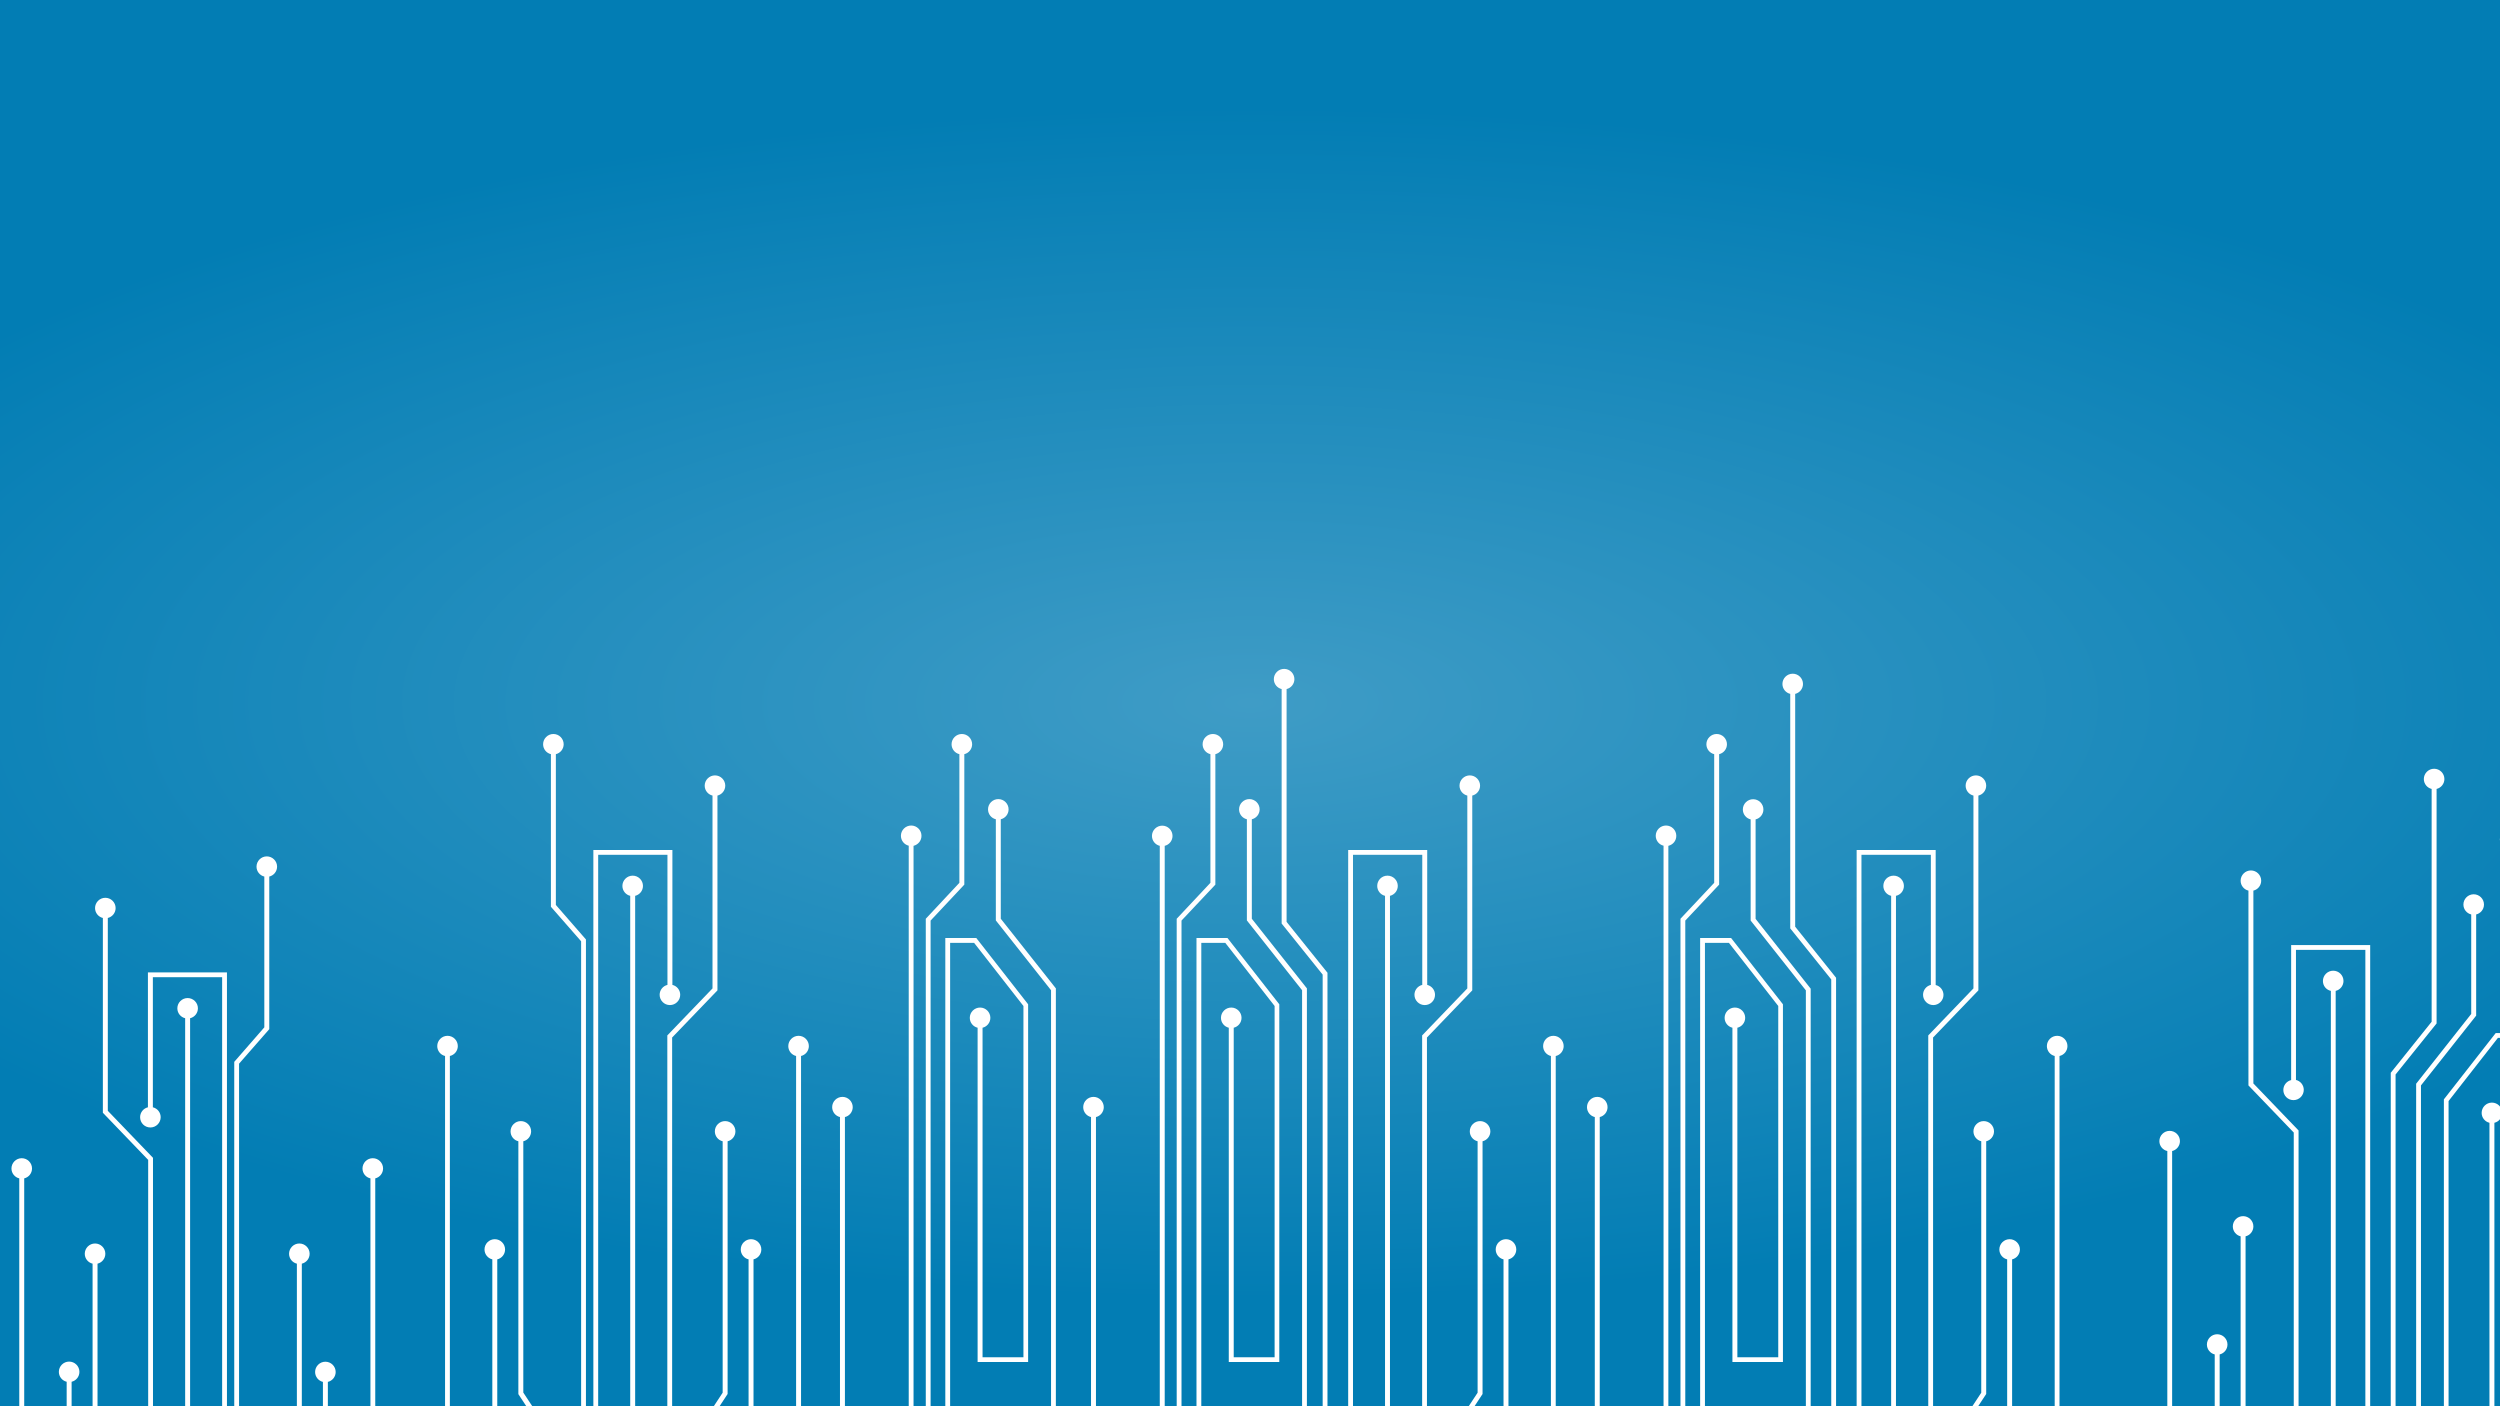 <?xml version="1.0" encoding="utf-8"?>
<!-- Generator: Adobe Illustrator 19.2.1, SVG Export Plug-In . SVG Version: 6.00 Build 0)  -->
<svg version="1.1" id="Layer_1" xmlns="http://www.w3.org/2000/svg" xmlns:xlink="http://www.w3.org/1999/xlink" x="0px" y="0px"
	 viewBox="0 0 1920 1080" style="enable-background:new 0 0 1920 1080;" xml:space="preserve">
<rect x="0" y="0" width="1920" height="1080" fill="#333333" stroke="none"/>
<style type="text/css">
	.st0{fill:url(#SVGID_1_);}
	.st1{clip-path:url(#SVGID_3_);}
	.st2{fill:#FFFFFF;}
</style>
<radialGradient id="SVGID_1_" cx="454.058" cy="185" r="1317.978" gradientTransform="matrix(4.168723e-011 0.348 -0.928 1.563271e-011 1131.776 381.9)" gradientUnits="userSpaceOnUse">
	<stop  offset="0" style="stop-color:#3F9CC6"/>
	<stop  offset="1" style="stop-color:#027DB4"/>
</radialGradient>
<rect x="0" y="0" class="st0" width="1920" height="1080"/>
<g>
	<defs>
		<rect id="SVGID_2_" x="-15" y="-1101.5" width="1950" height="2925"/>
	</defs>
	<clipPath id="SVGID_3_">
		<use xlink:href="#SVGID_2_"  style="overflow:visible;"/>
	</clipPath>
	<g class="st1">
		<g>
			<path class="st2" d="M1492.6,764.1c0-3.7-2.6-6.8-6-7.6V652.8h-60.7v799.5h3.7V656.5h53.3v99.9c-3.4,0.8-6,3.9-6,7.6
				c0,4.3,3.5,7.9,7.9,7.9C1489,771.9,1492.6,768.4,1492.6,764.1z"/>
			<path class="st2" d="M1462.2,680.4c0-4.3-3.5-7.9-7.9-7.9s-7.9,3.5-7.9,7.9c0,3.7,2.6,6.8,6,7.6v764.2h3.7V688
				C1459.7,687.2,1462.2,684.1,1462.2,680.4z"/>
			<path class="st2" d="M1484.7,796.7l34.7-36.1V611c3.4-0.8,6-3.9,6-7.6c0-4.3-3.5-7.9-7.9-7.9c-4.3,0-7.9,3.5-7.9,7.9
				c0,3.7,2.6,6.8,6,7.6v148.1l-34.7,36.1v662.6h3.7V796.7z"/>
			<path class="st2" d="M1378.7,711.7V532.9c3.4-0.8,6-3.9,6-7.6c0-4.3-3.5-7.9-7.9-7.9c-4.3,0-7.9,3.5-7.9,7.9c0,3.7,2.6,6.8,6,7.6
				V713l31.5,39.2V1456h3.7V750.9L1378.7,711.7z"/>
			<path class="st2" d="M1348.3,705.7v-76.4c3.4-0.8,6-3.9,6-7.6c0-4.3-3.5-7.9-7.9-7.9c-4.3,0-7.9,3.5-7.9,7.9c0,3.7,2.6,6.8,6,7.6
				v77.7l42.4,53.6v691.7h3.7v-693L1348.3,705.7z"/>
		</g>
		<g>
			<path class="st2" d="M1525.4,1070.6V876.5c3.4-0.8,6-3.9,6-7.6c0-4.3-3.5-7.9-7.9-7.9c-4.3,0-7.9,3.5-7.9,7.9
				c0,3.7,2.6,6.8,6,7.6v193.1l-25.2,38.3v344.4h3.7v-343.3L1525.4,1070.6z"/>
			<path class="st2" d="M1523.6,1229.1c0-4.3-3.5-7.9-7.9-7.9c-4.3,0-7.9,3.5-7.9,7.9c0,3.7,2.6,6.8,6,7.6v215.6h3.7v-215.6
				C1521,1235.9,1523.6,1232.8,1523.6,1229.1z"/>
			<path class="st2" d="M1523.8,1158.9c2.1-1.4,3.4-3.8,3.4-6.5c0-4.3-3.5-7.9-7.9-7.9c-4.3,0-7.9,3.5-7.9,7.9
				c0,4.3,3.5,7.9,7.9,7.9c0.3,0,0.6-0.1,1-0.1l21.3,56.3v235.8h3.7v-236.5L1523.8,1158.9z"/>
			<path class="st2" d="M1545.3,1141.7V967.2c3.4-0.8,6-3.9,6-7.6c0-4.3-3.5-7.9-7.9-7.9c-4.3,0-7.9,3.5-7.9,7.9
				c0,3.7,2.6,6.8,6,7.6v175.1l23.2,62v247.9h3.7v-248.5L1545.3,1141.7z"/>
			<path class="st2" d="M1628.7,1143.9v162.8c-3.4,0.8-6,3.9-6,7.6c0,4.3,3.5,7.9,7.9,7.9c4.3,0,7.9-3.5,7.9-7.9
				c0-3.7-2.6-6.8-6-7.6v-166.5h-39.8v312.1h3.7v-308.4H1628.7z"/>
			<path class="st2" d="M1614.3,1204.3c3.4-0.8,6-3.9,6-7.6c0-4.3-3.5-7.9-7.9-7.9c-4.3,0-7.9,3.5-7.9,7.9c0,3.7,2.6,6.8,6,7.6v248
				h3.7V1204.3z"/>
			<path class="st2" d="M1587.8,803.4c0-4.3-3.5-7.9-7.9-7.9c-4.3,0-7.9,3.5-7.9,7.9c0,3.7,2.6,6.8,6,7.6v641.2h3.7V811
				C1585.2,810.2,1587.8,807.1,1587.8,803.4z"/>
		</g>
		<g>
			<path class="st2" d="M1327.8,724.1l37.9,48.5v269.8h-31.4V789.3c3.4-0.8,6-3.9,6-7.6c0-4.3-3.5-7.9-7.9-7.9
				c-4.3,0-7.9,3.5-7.9,7.9c0,3.7,2.6,6.8,6,7.6V1046h38.8V771.3l-39.8-50.9h-23.8v731.9h3.7V724.1H1327.8z"/>
			<path class="st2" d="M1320.3,679.4V579.2c3.4-0.8,6-3.9,6-7.6c0-4.3-3.5-7.9-7.9-7.9c-4.3,0-7.9,3.5-7.9,7.9c0,3.7,2.6,6.8,6,7.6
				v98.8l-25.9,27.6v746.7h3.7V707L1320.3,679.4z"/>
			<path class="st2" d="M1287.4,641.9c0-4.3-3.5-7.9-7.9-7.9c-4.3,0-7.9,3.5-7.9,7.9c0,3.7,2.6,6.8,6,7.6v802.7h3.7V649.6
				C1284.9,648.7,1287.4,645.7,1287.4,641.9z"/>
			<path class="st2" d="M1367.1,1116c3.4-0.8,6-3.9,6-7.6c0-4.3-3.5-7.9-7.9-7.9c-4.3,0-7.9,3.5-7.9,7.9c0,3.7,2.6,6.8,6,7.6v336.3
				h3.7V1116z"/>
			<path class="st2" d="M1328.2,1270.7v-102.8c3.4-0.8,6-3.9,6-7.6c0-4.3-3.5-7.9-7.9-7.9c-4.3,0-7.9,3.5-7.9,7.9
				c0,3.7,2.6,6.8,6,7.6v103.6l20.1,47.2v133.6h3.7v-134.4L1328.2,1270.7z"/>
			<path class="st2" d="M1228.6,1122.5V857.9c3.4-0.8,6-3.9,6-7.6c0-4.3-3.5-7.9-7.9-7.9c-4.3,0-7.9,3.5-7.9,7.9
				c0,3.7,2.6,6.8,6,7.6v265.9l38.3,44.9v283.5h3.7v-284.8L1228.6,1122.5z"/>
			<path class="st2" d="M1217,1180.6v143.2c-3.4,0.8-6,3.9-6,7.6c0,4.3,3.5,7.9,7.9,7.9c4.3,0,7.9-3.5,7.9-7.9c0-3.7-2.6-6.8-6-7.6
				v-139.5h31.3v267.9h3.7v-271.6H1217z"/>
		</g>
		<path class="st2" d="M1067.5,1452.3V688c3.4-0.8,6-3.9,6-7.6c0-4.3-3.5-7.9-7.9-7.9s-7.9,3.5-7.9,7.9c0,3.7,2.6,6.8,6,7.6v764.2
			H1067.5z"/>
		<g>
			<path class="st2" d="M1092.3,656.5v99.9c-3.4,0.8-6,3.9-6,7.6c0,4.3,3.5,7.9,7.9,7.9s7.9-3.5,7.9-7.9c0-3.7-2.6-6.8-6-7.6V652.8
				h-60.7v799.5h3.7V656.5H1092.3z"/>
			<path class="st2" d="M1096,796.7l34.7-36.1V611c3.4-0.8,6-3.9,6-7.6c0-4.3-3.5-7.9-7.9-7.9c-4.3,0-7.9,3.5-7.9,7.9
				c0,3.7,2.6,6.8,6,7.6v148.1l-34.7,36.1v662.6h3.7V796.7z"/>
		</g>
		<path class="st2" d="M1019.6,747.2L988.1,708V529.2c3.4-0.8,6-3.9,6-7.6c0-4.3-3.5-7.9-7.9-7.9c-4.3,0-7.9,3.5-7.9,7.9
			c0,3.7,2.6,6.8,6,7.6v180.1l31.5,39.2v703.8h3.7V747.2z"/>
		<path class="st2" d="M1003.8,759.2l-42.4-53.6v-76.4c3.4-0.8,6-3.9,6-7.6c0-4.3-3.5-7.9-7.9-7.9c-4.3,0-7.9,3.5-7.9,7.9
			c0,3.7,2.6,6.8,6,7.6v77.7l42.4,53.6v691.7h3.7V759.2z"/>
		<path class="st2" d="M894.5,1452.3V649.6c3.4-0.8,6-3.9,6-7.6c0-4.3-3.5-7.9-7.9-7.9c-4.3,0-7.9,3.5-7.9,7.9c0,3.7,2.6,6.8,6,7.6
			v802.7H894.5z"/>
		<g>
			<path class="st2" d="M941,724.1l37.9,48.5v269.8h-31.4V789.3c3.4-0.8,6-3.9,6-7.6c0-4.3-3.5-7.9-7.9-7.9c-4.3,0-7.9,3.5-7.9,7.9
				c0,3.7,2.6,6.8,6,7.6V1046h38.8V771.3l-39.8-50.9h-23.8v731.9h3.7V724.1H941z"/>
			<path class="st2" d="M933.4,679.4V579.2c3.4-0.8,6-3.9,6-7.6c0-4.3-3.5-7.9-7.9-7.9c-4.3,0-7.9,3.5-7.9,7.9c0,3.7,2.6,6.8,6,7.6
				v98.8l-25.9,27.6v746.7h3.7V707L933.4,679.4z"/>
			<path class="st2" d="M980.2,1116c3.4-0.8,6-3.9,6-7.6c0-4.3-3.5-7.9-7.9-7.9c-4.3,0-7.9,3.5-7.9,7.9c0,3.7,2.6,6.8,6,7.6v336.3
				h3.7V1116z"/>
			<path class="st2" d="M941.3,1270.7v-102.8c3.4-0.8,6-3.9,6-7.6c0-4.3-3.5-7.9-7.9-7.9c-4.3,0-7.9,3.5-7.9,7.9
				c0,3.7,2.6,6.8,6,7.6v103.6l20.1,47.2v133.6h3.7v-134.4L941.3,1270.7z"/>
		</g>
		<g>
			<path class="st2" d="M1138.6,1070.6V876.5c3.4-0.8,6-3.9,6-7.6c0-4.3-3.5-7.9-7.9-7.9c-4.3,0-7.9,3.5-7.9,7.9
				c0,3.7,2.6,6.8,6,7.6v193.1l-25.2,38.3v344.4h3.7v-343.3L1138.6,1070.6z"/>
			<path class="st2" d="M1142.3,1229.1c0-4.3-3.5-7.9-7.9-7.9c-4.3,0-7.9,3.5-7.9,7.9c0,3.7,2.6,6.8,6,7.6v215.6h3.7v-215.6
				C1139.7,1235.9,1142.3,1232.8,1142.3,1229.1z"/>
			<path class="st2" d="M1137,1158.9c2.1-1.4,3.4-3.8,3.4-6.5c0-4.3-3.5-7.9-7.9-7.9c-4.3,0-7.9,3.5-7.9,7.9c0,4.3,3.5,7.9,7.9,7.9
				c0.3,0,0.6-0.1,1-0.1l21.3,56.3v235.8h3.7v-236.5L1137,1158.9z"/>
			<path class="st2" d="M1158.5,1141.7V967.2c3.4-0.8,6-3.9,6-7.6c0-4.3-3.5-7.9-7.9-7.9c-4.3,0-7.9,3.5-7.9,7.9
				c0,3.7,2.6,6.8,6,7.6v175.1l23.2,62v247.9h3.7v-248.5L1158.5,1141.7z"/>
			<path class="st2" d="M1194.9,811c3.4-0.8,6-3.9,6-7.6c0-4.3-3.5-7.9-7.9-7.9c-4.3,0-7.9,3.5-7.9,7.9c0,3.7,2.6,6.8,6,7.6v641.2
				h3.7V811z"/>
		</g>
		<g>
			<path class="st2" d="M880,1167.4l-38.3-44.9V857.9c3.4-0.8,6-3.9,6-7.6c0-4.3-3.5-7.9-7.9-7.9c-4.3,0-7.9,3.5-7.9,7.9
				c0,3.7,2.6,6.8,6,7.6v265.9l38.3,44.9v283.5h3.7V1167.4z"/>
			<path class="st2" d="M830.2,1180.6v143.2c-3.4,0.8-6,3.9-6,7.6c0,4.3,3.5,7.9,7.9,7.9c4.3,0,7.9-3.5,7.9-7.9c0-3.7-2.6-6.8-6-7.6
				v-139.5h31.3v267.9h3.7v-271.6H830.2z"/>
		</g>
		<g>
			<path class="st2" d="M714.7,707l25.9-27.6V579.2c3.4-0.8,6-3.9,6-7.6c0-4.3-3.5-7.9-7.9-7.9c-4.3,0-7.9,3.5-7.9,7.9
				c0,3.7,2.6,6.8,6,7.6v98.8L711,705.6v746.7h3.7V707z"/>
			<path class="st2" d="M707.7,641.9c0-4.3-3.5-7.9-7.9-7.9c-4.3,0-7.9,3.5-7.9,7.9c0,3.7,2.6,6.8,6,7.6v802.7h3.7V649.6
				C705.1,648.7,707.7,645.7,707.7,641.9z"/>
		</g>
		<g>
			<path class="st2" d="M811,759.2l-42.4-53.6v-76.4c3.4-0.8,6-3.9,6-7.6c0-4.3-3.5-7.9-7.9-7.9c-4.3,0-7.9,3.5-7.9,7.9
				c0,3.7,2.6,6.8,6,7.6v77.7l42.4,53.6v691.7h3.7V759.2z"/>
			<path class="st2" d="M748.1,724.1l37.9,48.5v269.8h-31.4V789.3c3.4-0.8,6-3.9,6-7.6c0-4.3-3.5-7.9-7.9-7.9
				c-4.3,0-7.9,3.5-7.9,7.9c0,3.7,2.6,6.8,6,7.6V1046h38.8V771.3l-39.8-50.9h-23.8v731.9h3.7V724.1H748.1z"/>
			<path class="st2" d="M793.4,1108.4c0-4.3-3.5-7.9-7.9-7.9c-4.3,0-7.9,3.5-7.9,7.9c0,3.7,2.6,6.8,6,7.6v336.3h3.7V1116
				C790.8,1115.2,793.4,1112.1,793.4,1108.4z"/>
			<path class="st2" d="M748.5,1270.7v-102.8c3.4-0.8,6-3.9,6-7.6c0-4.3-3.5-7.9-7.9-7.9c-4.3,0-7.9,3.5-7.9,7.9
				c0,3.7,2.6,6.8,6,7.6v103.6l20.1,47.2v133.6h3.7v-134.4L748.5,1270.7z"/>
		</g>
		<g>
			<path class="st2" d="M687.2,1167.4l-38.3-44.9V857.9c3.4-0.8,6-3.9,6-7.6c0-4.3-3.5-7.9-7.9-7.9c-4.3,0-7.9,3.5-7.9,7.9
				c0,3.7,2.6,6.8,6,7.6v265.9l38.3,44.9v283.5h3.7V1167.4z"/>
			<path class="st2" d="M637.3,1180.6v143.2c-3.4,0.8-6,3.9-6,7.6c0,4.3,3.5,7.9,7.9,7.9c4.3,0,7.9-3.5,7.9-7.9c0-3.7-2.6-6.8-6-7.6
				v-139.5h31.3v267.9h3.7v-271.6H637.3z"/>
		</g>
		<path class="st2" d="M459.3,656.5h53.3v99.9c-3.4,0.8-6,3.9-6,7.6c0,4.3,3.5,7.9,7.9,7.9c4.3,0,7.9-3.5,7.9-7.9
			c0-3.7-2.6-6.8-6-7.6V652.8h-60.7v799.5h3.7V656.5z"/>
		<path class="st2" d="M487.8,1452.3V688c3.4-0.8,6-3.9,6-7.6c0-4.3-3.5-7.9-7.9-7.9c-4.3,0-7.9,3.5-7.9,7.9c0,3.7,2.6,6.8,6,7.6
			v764.2H487.8z"/>
		<path class="st2" d="M516.3,796.7l34.7-36.1V611c3.4-0.8,6-3.9,6-7.6c0-4.3-3.5-7.9-7.9-7.9c-4.3,0-7.9,3.5-7.9,7.9
			c0,3.7,2.6,6.8,6,7.6v148.1l-34.7,36.1v662.6h3.7V796.7z"/>
		<path class="st2" d="M533.6,1108.9l25.2-38.3V876.5c3.4-0.8,6-3.9,6-7.6c0-4.3-3.5-7.9-7.9-7.9c-4.3,0-7.9,3.5-7.9,7.9
			c0,3.7,2.6,6.8,6,7.6v193.1l-25.2,38.3v344.4h3.7V1108.9z"/>
		<g>
			<path class="st2" d="M557,1229.1c0-4.3-3.5-7.9-7.9-7.9c-4.3,0-7.9,3.5-7.9,7.9c0,3.7,2.6,6.8,6,7.6v215.6h3.7v-215.6
				C554.4,1235.9,557,1232.8,557,1229.1z"/>
			<path class="st2" d="M557.3,1158.9c2.1-1.4,3.4-3.8,3.4-6.5c0-4.3-3.5-7.9-7.9-7.9c-4.3,0-7.9,3.5-7.9,7.9c0,4.3,3.5,7.9,7.9,7.9
				c0.3,0,0.6-0.1,1-0.1l21.3,56.3v235.8h3.7v-236.5L557.3,1158.9z"/>
			<path class="st2" d="M601.9,1203.7l-23.2-62V967.2c3.4-0.8,6-3.9,6-7.6c0-4.3-3.5-7.9-7.9-7.9c-4.3,0-7.9,3.5-7.9,7.9
				c0,3.7,2.6,6.8,6,7.6v175.1l23.2,62v247.9h3.7V1203.7z"/>
		</g>
		<path class="st2" d="M615.2,1452.3V811c3.4-0.8,6-3.9,6-7.6c0-4.3-3.5-7.9-7.9-7.9c-4.3,0-7.9,3.5-7.9,7.9c0,3.7,2.6,6.8,6,7.6
			v641.2H615.2z"/>
		<path class="st2" d="M450,721.5L426.9,695V579.2c3.4-0.8,6-3.9,6-7.6c0-4.3-3.5-7.9-7.9-7.9c-4.3,0-7.9,3.5-7.9,7.9
			c0,3.7,2.6,6.8,6,7.6v117.2l23.2,26.5v729.4h3.7V721.5z"/>
		<g>
			<path class="st2" d="M427.1,1107.8l-25.2-38.3V876.5c3.4-0.8,6-3.9,6-7.6c0-4.3-3.5-7.9-7.9-7.9c-4.3,0-7.9,3.5-7.9,7.9
				c0,3.7,2.6,6.8,6,7.6v194.2l25.2,38.3v343.3h3.7V1107.8z"/>
			<path class="st2" d="M415.8,1229.1c0-4.3-3.5-7.9-7.9-7.9c-4.3,0-7.9,3.5-7.9,7.9c0,3.7,2.6,6.8,6,7.6v215.6h3.7v-215.6
				C413.2,1235.9,415.8,1232.8,415.8,1229.1z"/>
			<path class="st2" d="M403.2,1160.1c0.3,0,0.6,0.1,1,0.1c4.3,0,7.9-3.5,7.9-7.9c0-4.3-3.5-7.9-7.9-7.9c-4.3,0-7.9,3.5-7.9,7.9
				c0,2.7,1.4,5.1,3.4,6.5l-21.5,56.9v236.5h3.7v-235.8L403.2,1160.1z"/>
		</g>
		<g>
			<path class="st2" d="M331,1140.2h-39.8v166.5c-3.4,0.8-6,3.9-6,7.6c0,4.3,3.5,7.9,7.9,7.9c4.3,0,7.9-3.5,7.9-7.9
				c0-3.7-2.6-6.8-6-7.6v-162.8h32.4v308.4h3.7V1140.2z"/>
			<path class="st2" d="M319,1196.7c0-4.3-3.5-7.9-7.9-7.9c-4.3,0-7.9,3.5-7.9,7.9c0,3.7,2.6,6.8,6,7.6v248h3.7v-248
				C316.4,1203.5,319,1200.4,319,1196.7z"/>
		</g>
		<g>
			<path class="st2" d="M358.8,1204.4l23-61.7l0.1-0.3V967.2c3.4-0.8,6-3.9,6-7.6c0-4.3-3.5-7.9-7.9-7.9c-4.3,0-7.9,3.5-7.9,7.9
				c0,3.7,2.6,6.8,6,7.6v174.5l-23,61.7l-0.1,0.3v248.5h3.7V1204.4z"/>
			<path class="st2" d="M351.6,803.4c0-4.3-3.5-7.9-7.9-7.9c-4.3,0-7.9,3.5-7.9,7.9c0,3.7,2.6,6.8,6,7.6v641.2h3.7V811
				C349,810.2,351.6,807.1,351.6,803.4z"/>
		</g>
	</g>
	<g class="st1">
		<g>
			<path class="st2" d="M1753.6,837.1c0-3.7,2.6-6.8,6-7.6V725.8h60.7v799.5h-3.7V729.5h-53.3v99.9c3.4,0.8,6,3.9,6,7.6
				c0,4.3-3.5,7.9-7.9,7.9S1753.6,841.4,1753.6,837.1z"/>
			<path class="st2" d="M1784,753.4c0-4.3,3.5-7.9,7.9-7.9c4.3,0,7.9,3.5,7.9,7.9c0,3.7-2.6,6.8-6,7.6v764.2h-3.7V761
				C1786.5,760.2,1784,757.1,1784,753.4z"/>
			<path class="st2" d="M1761.5,869.7l-34.7-36.1V684c-3.4-0.8-6-3.9-6-7.6c0-4.3,3.5-7.9,7.9-7.9c4.3,0,7.9,3.5,7.9,7.9
				c0,3.7-2.6,6.8-6,7.6v148.1l34.7,36.1v662.6h-3.7V869.7z"/>
			<path class="st2" d="M1867.5,784.7V605.9c-3.4-0.8-6-3.9-6-7.6c0-4.3,3.5-7.9,7.9-7.9c4.3,0,7.9,3.5,7.9,7.9c0,3.7-2.6,6.8-6,7.6
				V786l-31.5,39.2V1529h-3.7V823.9L1867.5,784.7z"/>
			<path class="st2" d="M1897.9,778.7v-76.4c-3.4-0.8-6-3.9-6-7.6c0-4.3,3.5-7.9,7.9-7.9c4.3,0,7.9,3.5,7.9,7.9c0,3.7-2.6,6.8-6,7.6
				V780l-42.4,53.6v691.7h-3.7v-693L1897.9,778.7z"/>
		</g>
		<g>
			<path class="st2" d="M1720.8,1143.7V949.5c-3.4-0.8-6-3.9-6-7.6c0-4.3,3.5-7.9,7.9-7.9c4.3,0,7.9,3.5,7.9,7.9
				c0,3.7-2.6,6.8-6,7.6v193.1l25.2,38.3v344.4h-3.7v-343.3L1720.8,1143.7z"/>
			<path class="st2" d="M1722.6,1302.1c0-4.3,3.5-7.9,7.9-7.9c4.3,0,7.9,3.5,7.9,7.9c0,3.7-2.6,6.8-6,7.6v215.6h-3.7v-215.6
				C1725.2,1308.9,1722.6,1305.8,1722.6,1302.1z"/>
			<path class="st2" d="M1722.4,1231.9c-2.1-1.4-3.4-3.8-3.4-6.5c0-4.3,3.5-7.9,7.9-7.9c4.3,0,7.9,3.5,7.9,7.9
				c0,4.3-3.5,7.9-7.9,7.9c-0.3,0-0.6-0.1-1-0.1l-21.3,56.3v235.8h-3.7v-236.5L1722.4,1231.9z"/>
			<path class="st2" d="M1700.9,1214.7v-174.5c-3.4-0.8-6-3.9-6-7.6c0-4.3,3.5-7.9,7.9-7.9c4.3,0,7.9,3.5,7.9,7.9
				c0,3.7-2.6,6.8-6,7.6v175.1l-23.2,62v247.9h-3.7v-248.5L1700.9,1214.7z"/>
			<path class="st2" d="M1617.5,1216.9v162.8c3.4,0.8,6,3.9,6,7.6c0,4.3-3.5,7.9-7.9,7.9c-4.3,0-7.9-3.5-7.9-7.9
				c0-3.7,2.6-6.8,6-7.6v-166.5h39.8v312.1h-3.7v-308.4H1617.5z"/>
			<path class="st2" d="M1631.9,1277.3c-3.4-0.8-6-3.9-6-7.6c0-4.3,3.5-7.9,7.9-7.9c4.3,0,7.9,3.5,7.9,7.9c0,3.7-2.6,6.8-6,7.6v248
				h-3.7V1277.3z"/>
			<path class="st2" d="M1658.4,876.4c0-4.3,3.5-7.9,7.9-7.9c4.3,0,7.9,3.5,7.9,7.9c0,3.7-2.6,6.8-6,7.6v641.2h-3.7V884
				C1661,883.2,1658.4,880.1,1658.4,876.4z"/>
		</g>
		<g>
			<path class="st2" d="M1918.4,797.1l-37.9,48.5v269.8h31.4V862.3c-3.4-0.8-6-3.9-6-7.6c0-4.3,3.5-7.9,7.9-7.9
				c4.3,0,7.9,3.5,7.9,7.9c0,3.7-2.6,6.8-6,7.6V1119h-38.8V844.3l39.8-50.9h23.8v731.9h-3.7V797.1H1918.4z"/>
			<path class="st2" d="M1925.9,752.4V652.2c-3.4-0.8-6-3.9-6-7.6c0-4.3,3.5-7.9,7.9-7.9c4.3,0,7.9,3.5,7.9,7.9c0,3.7-2.6,6.8-6,7.6
				V751l25.9,27.6v746.7h-3.7V780L1925.9,752.4z"/>
			<path class="st2" d="M1958.8,714.9c0-4.3,3.5-7.9,7.9-7.9c4.3,0,7.9,3.5,7.9,7.9c0,3.7-2.6,6.8-6,7.6v802.7h-3.7V722.6
				C1961.3,721.7,1958.8,718.7,1958.8,714.9z"/>
			<path class="st2" d="M1879.1,1189c-3.4-0.8-6-3.9-6-7.6c0-4.3,3.5-7.9,7.9-7.9c4.3,0,7.9,3.5,7.9,7.9c0,3.7-2.6,6.8-6,7.6v336.3
				h-3.7V1189z"/>
			<path class="st2" d="M1918,1343.7v-102.8c-3.4-0.8-6-3.9-6-7.6c0-4.3,3.5-7.9,7.9-7.9c4.3,0,7.9,3.5,7.9,7.9c0,3.7-2.6,6.8-6,7.6
				v103.6l-20.1,47.2v133.6h-3.7v-134.4L1918,1343.7z"/>
			<path class="st2" d="M2017.6,1195.5V930.9c-3.4-0.8-6-3.9-6-7.6c0-4.3,3.5-7.9,7.9-7.9c4.3,0,7.9,3.5,7.9,7.9
				c0,3.7-2.6,6.8-6,7.6v265.9l-38.3,44.9v283.5h-3.7v-284.8L2017.6,1195.5z"/>
			<path class="st2" d="M2029.2,1253.6v143.2c3.4,0.8,6,3.9,6,7.6c0,4.3-3.5,7.9-7.9,7.9c-4.3,0-7.9-3.5-7.9-7.9
				c0-3.7,2.6-6.8,6-7.6v-139.5h-31.3v267.9h-3.7v-271.6H2029.2z"/>
		</g>
		<path class="st2" d="M2178.7,1525.3V761c-3.4-0.8-6-3.9-6-7.6c0-4.3,3.5-7.9,7.9-7.9c4.3,0,7.9,3.5,7.9,7.9c0,3.7-2.6,6.8-6,7.6
			v764.2H2178.7z"/>
		<g>
			<path class="st2" d="M2153.9,729.5v99.9c3.4,0.8,6,3.9,6,7.6c0,4.3-3.5,7.9-7.9,7.9c-4.3,0-7.9-3.5-7.9-7.9c0-3.7,2.6-6.8,6-7.6
				V725.8h60.7v799.5h-3.7V729.5H2153.9z"/>
			<path class="st2" d="M2150.2,869.7l-34.7-36.1V684c-3.4-0.8-6-3.9-6-7.6c0-4.3,3.5-7.9,7.9-7.9c4.3,0,7.9,3.5,7.9,7.9
				c0,3.7-2.6,6.8-6,7.6v148.1l34.7,36.1v662.6h-3.7V869.7z"/>
		</g>
		<path class="st2" d="M2226.6,820.2l31.5-39.2V602.2c-3.4-0.8-6-3.9-6-7.6c0-4.3,3.5-7.9,7.9-7.9c4.3,0,7.9,3.5,7.9,7.9
			c0,3.7-2.6,6.8-6,7.6v180.1l-31.5,39.2v703.8h-3.7V820.2z"/>
		<path class="st2" d="M2242.4,832.2l42.4-53.6v-76.4c-3.4-0.8-6-3.9-6-7.6c0-4.3,3.5-7.9,7.9-7.9c4.3,0,7.9,3.5,7.9,7.9
			c0,3.7-2.6,6.8-6,7.6V780l-42.4,53.6v691.7h-3.7V832.2z"/>
		<path class="st2" d="M2351.6,1525.3V722.6c-3.4-0.8-6-3.9-6-7.6c0-4.3,3.5-7.9,7.9-7.9c4.3,0,7.9,3.5,7.9,7.9c0,3.7-2.6,6.8-6,7.6
			v802.7H2351.6z"/>
		<g>
			<path class="st2" d="M2305.2,797.1l-37.9,48.5v269.8h31.4V862.3c-3.4-0.8-6-3.9-6-7.6c0-4.3,3.5-7.9,7.9-7.9
				c4.3,0,7.9,3.5,7.9,7.9c0,3.7-2.6,6.8-6,7.6V1119h-38.8V844.3l39.8-50.9h23.8v731.9h-3.7V797.1H2305.2z"/>
			<path class="st2" d="M2312.8,752.4V652.2c-3.4-0.8-6-3.9-6-7.6c0-4.3,3.5-7.9,7.9-7.9c4.3,0,7.9,3.5,7.9,7.9c0,3.7-2.6,6.8-6,7.6
				V751l25.9,27.6v746.7h-3.7V780L2312.8,752.4z"/>
			<path class="st2" d="M2266,1189c-3.4-0.8-6-3.9-6-7.6c0-4.3,3.5-7.9,7.9-7.9c4.3,0,7.9,3.5,7.9,7.9c0,3.7-2.6,6.8-6,7.6v336.3
				h-3.7V1189z"/>
			<path class="st2" d="M2304.9,1343.7v-102.8c-3.4-0.8-6-3.9-6-7.6c0-4.3,3.5-7.9,7.9-7.9c4.3,0,7.9,3.5,7.9,7.9
				c0,3.7-2.6,6.8-6,7.6v103.6l-20.1,47.2v133.6h-3.7v-134.4L2304.9,1343.7z"/>
		</g>
		<g>
			<path class="st2" d="M2107.6,1143.7V949.5c-3.4-0.8-6-3.9-6-7.6c0-4.3,3.5-7.9,7.9-7.9c4.3,0,7.9,3.5,7.9,7.9
				c0,3.7-2.6,6.8-6,7.6v193.1l25.2,38.3v344.4h-3.7v-343.3L2107.6,1143.7z"/>
			<path class="st2" d="M2103.9,1302.1c0-4.3,3.5-7.9,7.9-7.9c4.3,0,7.9,3.5,7.9,7.9c0,3.7-2.6,6.8-6,7.6v215.6h-3.7v-215.6
				C2106.5,1308.9,2103.9,1305.8,2103.9,1302.1z"/>
			<path class="st2" d="M2109.2,1231.9c-2.1-1.4-3.4-3.8-3.4-6.5c0-4.3,3.5-7.9,7.9-7.9c4.3,0,7.9,3.5,7.9,7.9
				c0,4.3-3.5,7.9-7.9,7.9c-0.3,0-0.6-0.1-1-0.1l-21.3,56.3v235.8h-3.7v-236.5L2109.2,1231.9z"/>
			<path class="st2" d="M2087.7,1214.7v-174.5c-3.4-0.8-6-3.9-6-7.6c0-4.3,3.5-7.9,7.9-7.9c4.3,0,7.9,3.5,7.9,7.9
				c0,3.7-2.6,6.8-6,7.6v175.1l-23.2,62v247.9h-3.7v-248.5L2087.7,1214.7z"/>
			<path class="st2" d="M2051.3,884c-3.4-0.8-6-3.9-6-7.6c0-4.3,3.5-7.9,7.9-7.9c4.3,0,7.9,3.5,7.9,7.9c0,3.7-2.6,6.8-6,7.6v641.2
				h-3.7V884z"/>
		</g>
		<g>
			<path class="st2" d="M2366.2,1240.4l38.3-44.9V930.9c-3.4-0.8-6-3.9-6-7.6c0-4.3,3.5-7.9,7.9-7.9s7.9,3.5,7.9,7.9
				c0,3.7-2.6,6.8-6,7.6v265.9l-38.3,44.9v283.5h-3.7V1240.4z"/>
			<path class="st2" d="M2416,1253.6v143.2c3.4,0.8,6,3.9,6,7.6c0,4.3-3.5,7.9-7.9,7.9s-7.9-3.5-7.9-7.9c0-3.7,2.6-6.8,6-7.6v-139.5
				H2381v267.9h-3.7v-271.6H2416z"/>
		</g>
		<g>
			<path class="st2" d="M2531.5,780l-25.9-27.6V652.2c-3.4-0.8-6-3.9-6-7.6c0-4.3,3.5-7.9,7.9-7.9c4.3,0,7.9,3.5,7.9,7.9
				c0,3.7-2.6,6.8-6,7.6V751l25.9,27.6v746.7h-3.7V780z"/>
			<path class="st2" d="M2538.5,714.9c0-4.3,3.5-7.9,7.9-7.9c4.3,0,7.9,3.5,7.9,7.9c0,3.7-2.6,6.8-6,7.6v802.7h-3.7V722.6
				C2541.1,721.7,2538.5,718.7,2538.5,714.9z"/>
		</g>
		<g>
			<path class="st2" d="M2435.2,832.2l42.4-53.6v-76.4c-3.4-0.8-6-3.9-6-7.6c0-4.3,3.5-7.9,7.9-7.9c4.3,0,7.9,3.5,7.9,7.9
				c0,3.7-2.6,6.8-6,7.6V780l-42.4,53.6v691.7h-3.7V832.2z"/>
			<path class="st2" d="M2498.1,797.1l-37.9,48.5v269.8h31.4V862.3c-3.4-0.8-6-3.9-6-7.6c0-4.3,3.5-7.9,7.9-7.9
				c4.3,0,7.9,3.5,7.9,7.9c0,3.7-2.6,6.8-6,7.6V1119h-38.8V844.3l39.8-50.9h23.8v731.9h-3.7V797.1H2498.1z"/>
			<path class="st2" d="M2452.8,1181.4c0-4.3,3.5-7.9,7.9-7.9c4.3,0,7.9,3.5,7.9,7.9c0,3.7-2.6,6.8-6,7.6v336.3h-3.7V1189
				C2455.4,1188.2,2452.8,1185.1,2452.8,1181.4z"/>
			<path class="st2" d="M2497.7,1343.7v-102.8c-3.4-0.8-6-3.9-6-7.6c0-4.3,3.5-7.9,7.9-7.9c4.3,0,7.9,3.5,7.9,7.9
				c0,3.7-2.6,6.8-6,7.6v103.6l-20.1,47.2v133.6h-3.7v-134.4L2497.7,1343.7z"/>
		</g>
		<g>
			<path class="st2" d="M2559,1240.4l38.3-44.9V930.9c-3.4-0.8-6-3.9-6-7.6c0-4.3,3.5-7.9,7.9-7.9s7.9,3.5,7.9,7.9
				c0,3.7-2.6,6.8-6,7.6v265.9l-38.3,44.9v283.5h-3.7V1240.4z"/>
			<path class="st2" d="M2608.9,1253.6v143.2c3.4,0.8,6,3.9,6,7.6c0,4.3-3.5,7.9-7.9,7.9s-7.9-3.5-7.9-7.9c0-3.7,2.6-6.8,6-7.6
				v-139.5h-31.3v267.9h-3.7v-271.6H2608.9z"/>
		</g>
		<path class="st2" d="M2786.9,729.5h-53.3v99.9c3.4,0.8,6,3.9,6,7.6c0,4.3-3.5,7.9-7.9,7.9s-7.9-3.5-7.9-7.9c0-3.7,2.6-6.8,6-7.6
			V725.8h60.7v799.5h-3.7V729.5z"/>
		<path class="st2" d="M2758.4,1525.3V761c-3.4-0.8-6-3.9-6-7.6c0-4.3,3.5-7.9,7.9-7.9c4.3,0,7.9,3.5,7.9,7.9c0,3.7-2.6,6.8-6,7.6
			v764.2H2758.4z"/>
		<path class="st2" d="M2729.9,869.7l-34.7-36.1V684c-3.4-0.8-6-3.9-6-7.6c0-4.3,3.5-7.9,7.9-7.9c4.3,0,7.9,3.5,7.9,7.9
			c0,3.7-2.6,6.8-6,7.6v148.1l34.7,36.1v662.6h-3.7V869.7z"/>
		<path class="st2" d="M2712.6,1181.9l-25.2-38.3V949.5c-3.4-0.8-6-3.9-6-7.6c0-4.3,3.5-7.9,7.9-7.9c4.3,0,7.9,3.5,7.9,7.9
			c0,3.7-2.6,6.8-6,7.6v193.1l25.2,38.3v344.4h-3.7V1181.9z"/>
		<g>
			<path class="st2" d="M2689.2,1302.1c0-4.3,3.5-7.9,7.9-7.9c4.3,0,7.9,3.5,7.9,7.9c0,3.7-2.6,6.8-6,7.6v215.6h-3.7v-215.6
				C2691.8,1308.9,2689.2,1305.8,2689.2,1302.1z"/>
			<path class="st2" d="M2688.9,1231.9c-2.1-1.4-3.4-3.8-3.4-6.5c0-4.3,3.5-7.9,7.9-7.9s7.9,3.5,7.9,7.9c0,4.3-3.5,7.9-7.9,7.9
				c-0.3,0-0.6-0.1-1-0.1l-21.3,56.3v235.8h-3.7v-236.5L2688.9,1231.9z"/>
			<path class="st2" d="M2644.3,1276.7l23.2-62v-174.5c-3.4-0.8-6-3.9-6-7.6c0-4.3,3.5-7.9,7.9-7.9c4.3,0,7.9,3.5,7.9,7.9
				c0,3.7-2.6,6.8-6,7.6v175.1l-23.2,62v247.9h-3.7V1276.7z"/>
		</g>
		<path class="st2" d="M2631,1525.3V884c-3.4-0.8-6-3.9-6-7.6c0-4.3,3.5-7.9,7.9-7.9c4.3,0,7.9,3.5,7.9,7.9c0,3.7-2.6,6.8-6,7.6
			v641.2H2631z"/>
		<path class="st2" d="M2796.2,794.5l23.2-26.5V652.2c-3.4-0.8-6-3.9-6-7.6c0-4.3,3.5-7.9,7.9-7.9c4.3,0,7.9,3.5,7.9,7.9
			c0,3.7-2.6,6.8-6,7.6v117.2l-23.2,26.5v729.4h-3.7V794.5z"/>
		<g>
			<path class="st2" d="M2819.1,1180.8l25.2-38.3V949.5c-3.4-0.8-6-3.9-6-7.6c0-4.3,3.5-7.9,7.9-7.9c4.3,0,7.9,3.5,7.9,7.9
				c0,3.7-2.6,6.8-6,7.6v194.2l-25.2,38.3v343.3h-3.7V1180.8z"/>
			<path class="st2" d="M2830.4,1302.1c0-4.3,3.5-7.9,7.9-7.9c4.3,0,7.9,3.5,7.9,7.9c0,3.7-2.6,6.8-6,7.6v215.6h-3.7v-215.6
				C2833,1308.9,2830.4,1305.8,2830.4,1302.1z"/>
			<path class="st2" d="M2842.9,1233.1c-0.3,0-0.6,0.1-1,0.1c-4.3,0-7.9-3.5-7.9-7.9c0-4.3,3.5-7.9,7.9-7.9s7.9,3.5,7.9,7.9
				c0,2.7-1.4,5.1-3.4,6.5l21.5,56.9v236.5h-3.7v-235.8L2842.9,1233.1z"/>
		</g>
		<g>
			<path class="st2" d="M2915.2,1213.2h39.8v166.5c3.4,0.8,6,3.9,6,7.6c0,4.3-3.5,7.9-7.9,7.9c-4.3,0-7.9-3.5-7.9-7.9
				c0-3.7,2.6-6.8,6-7.6v-162.8h-32.4v308.4h-3.7V1213.2z"/>
			<path class="st2" d="M2927.2,1269.7c0-4.3,3.5-7.9,7.9-7.9s7.9,3.5,7.9,7.9c0,3.7-2.6,6.8-6,7.6v248h-3.7v-248
				C2929.8,1276.5,2927.2,1273.4,2927.2,1269.7z"/>
		</g>
		<g>
			<path class="st2" d="M2887.4,1277.4l-23-61.7l-0.1-0.3v-175.1c-3.4-0.8-6-3.9-6-7.6c0-4.3,3.5-7.9,7.9-7.9s7.9,3.5,7.9,7.9
				c0,3.7-2.6,6.8-6,7.6v174.5l23,61.7l0.1,0.3v248.5h-3.7V1277.4z"/>
			<path class="st2" d="M2894.6,876.4c0-4.3,3.5-7.9,7.9-7.9c4.3,0,7.9,3.5,7.9,7.9c0,3.7-2.6,6.8-6,7.6v641.2h-3.7V884
				C2897.2,883.2,2894.6,880.1,2894.6,876.4z"/>
		</g>
	</g>
	<g class="st1">
		<g>
			<path class="st2" d="M-862.6,858.1c0-3.7,2.6-6.8,6-7.6V746.8h60.7v799.5h-3.7V750.5h-53.3v99.9c3.4,0.8,6,3.9,6,7.6
				c0,4.3-3.5,7.9-7.9,7.9C-859.1,865.9-862.6,862.4-862.6,858.1z"/>
			<path class="st2" d="M-832.3,774.4c0-4.3,3.5-7.9,7.9-7.9c4.3,0,7.9,3.5,7.9,7.9c0,3.7-2.6,6.8-6,7.6v764.2h-3.7V782
				C-829.7,781.2-832.3,778.1-832.3,774.4z"/>
			<path class="st2" d="M-854.8,890.7l-34.7-36.1V705c-3.4-0.8-6-3.9-6-7.6c0-4.3,3.5-7.9,7.9-7.9c4.3,0,7.9,3.5,7.9,7.9
				c0,3.7-2.6,6.8-6,7.6v148.1l34.7,36.1v662.6h-3.7V890.7z"/>
			<path class="st2" d="M-748.7,805.7V626.9c-3.4-0.8-6-3.9-6-7.6c0-4.3,3.5-7.9,7.9-7.9c4.3,0,7.9,3.5,7.9,7.9c0,3.7-2.6,6.8-6,7.6
				V807l-31.5,39.2V1550h-3.7V844.9L-748.7,805.7z"/>
			<path class="st2" d="M-718.3,799.7v-76.4c-3.4-0.8-6-3.9-6-7.6c0-4.3,3.5-7.9,7.9-7.9c4.3,0,7.9,3.5,7.9,7.9c0,3.7-2.6,6.8-6,7.6
				V801l-42.4,53.6v691.7h-3.7v-693L-718.3,799.7z"/>
		</g>
		<g>
			<path class="st2" d="M-895.5,1164.7V970.5c-3.4-0.8-6-3.9-6-7.6c0-4.3,3.5-7.9,7.9-7.9c4.3,0,7.9,3.5,7.9,7.9
				c0,3.7-2.6,6.8-6,7.6v193.1l25.2,38.3v344.4h-3.7v-343.3L-895.5,1164.7z"/>
			<path class="st2" d="M-893.6,1323.1c0-4.3,3.5-7.9,7.9-7.9c4.3,0,7.9,3.5,7.9,7.9c0,3.7-2.6,6.8-6,7.6v215.6h-3.7v-215.6
				C-891.1,1329.9-893.6,1326.8-893.6,1323.1z"/>
			<path class="st2" d="M-893.9,1252.9c-2.1-1.4-3.4-3.8-3.4-6.5c0-4.3,3.5-7.9,7.9-7.9c4.3,0,7.9,3.5,7.9,7.9
				c0,4.3-3.5,7.9-7.9,7.9c-0.3,0-0.6-0.1-1-0.1l-21.3,56.3v235.8h-3.7v-236.5L-893.9,1252.9z"/>
			<path class="st2" d="M-915.4,1235.7v-174.5c-3.4-0.8-6-3.9-6-7.6c0-4.3,3.5-7.9,7.9-7.9c4.3,0,7.9,3.5,7.9,7.9
				c0,3.7-2.6,6.8-6,7.6v175.1l-23.2,62v247.9h-3.7v-248.5L-915.4,1235.7z"/>
			<path class="st2" d="M-998.7,1237.9v162.8c3.4,0.8,6,3.9,6,7.6c0,4.3-3.5,7.9-7.9,7.9c-4.3,0-7.9-3.5-7.9-7.9
				c0-3.7,2.6-6.8,6-7.6v-166.5h39.8v312.1h-3.7v-308.4H-998.7z"/>
			<path class="st2" d="M-984.4,1298.3c-3.4-0.8-6-3.9-6-7.6c0-4.3,3.5-7.9,7.9-7.9c4.3,0,7.9,3.5,7.9,7.9c0,3.7-2.6,6.8-6,7.6v248
				h-3.7V1298.3z"/>
			<path class="st2" d="M-957.8,897.4c0-4.3,3.5-7.9,7.9-7.9c4.3,0,7.9,3.5,7.9,7.9c0,3.7-2.6,6.8-6,7.6v641.2h-3.7V905
				C-955.3,904.2-957.8,901.1-957.8,897.4z"/>
		</g>
		<g>
			<path class="st2" d="M-697.9,818.1l-37.9,48.5v269.8h31.4V883.3c-3.4-0.8-6-3.9-6-7.6c0-4.3,3.5-7.9,7.9-7.9
				c4.3,0,7.9,3.5,7.9,7.9c0,3.7-2.6,6.8-6,7.6V1140h-38.8V865.3l39.8-50.9h23.8v731.9h-3.7V818.1H-697.9z"/>
			<path class="st2" d="M-690.4,773.4V673.2c-3.4-0.8-6-3.9-6-7.6c0-4.3,3.5-7.9,7.9-7.9c4.3,0,7.9,3.5,7.9,7.9c0,3.7-2.6,6.8-6,7.6
				V772l25.9,27.6v746.7h-3.7V801L-690.4,773.4z"/>
			<path class="st2" d="M-657.5,736c0-4.3,3.5-7.9,7.9-7.9c4.3,0,7.9,3.5,7.9,7.9c0,3.7-2.6,6.8-6,7.6v802.7h-3.7V743.6
				C-654.9,742.7-657.5,739.7-657.5,736z"/>
			<path class="st2" d="M-737.1,1210c-3.4-0.8-6-3.9-6-7.6c0-4.3,3.5-7.9,7.9-7.9c4.3,0,7.9,3.5,7.9,7.9c0,3.7-2.6,6.8-6,7.6v336.3
				h-3.7V1210z"/>
			<path class="st2" d="M-698.2,1364.7v-102.8c-3.4-0.8-6-3.9-6-7.6c0-4.3,3.5-7.9,7.9-7.9c4.3,0,7.9,3.5,7.9,7.9
				c0,3.7-2.6,6.8-6,7.6v103.6l-20.1,47.2v133.6h-3.7v-134.4L-698.2,1364.7z"/>
			<path class="st2" d="M-598.7,1216.5V951.9c-3.4-0.8-6-3.9-6-7.6c0-4.3,3.5-7.9,7.9-7.9c4.3,0,7.9,3.5,7.9,7.9
				c0,3.7-2.6,6.8-6,7.6v265.9l-38.3,44.9v283.5h-3.7v-284.8L-598.7,1216.5z"/>
			<path class="st2" d="M-587.1,1274.6v143.2c3.4,0.8,6,3.9,6,7.6c0,4.3-3.5,7.9-7.9,7.9c-4.3,0-7.9-3.5-7.9-7.9
				c0-3.7,2.6-6.8,6-7.6v-139.5h-31.3v267.9h-3.7v-271.6H-587.1z"/>
		</g>
		<path class="st2" d="M-437.6,1546.3V782c-3.4-0.8-6-3.9-6-7.6c0-4.3,3.5-7.9,7.9-7.9s7.9,3.5,7.9,7.9c0,3.7-2.6,6.8-6,7.6v764.2
			H-437.6z"/>
		<g>
			<path class="st2" d="M-462.3,750.5v99.9c3.4,0.8,6,3.9,6,7.6c0,4.3-3.5,7.9-7.9,7.9s-7.9-3.5-7.9-7.9c0-3.7,2.6-6.8,6-7.6V746.8
				h60.7v799.5h-3.7V750.5H-462.3z"/>
			<path class="st2" d="M-466,890.7l-34.7-36.1V705c-3.4-0.8-6-3.9-6-7.6c0-4.3,3.5-7.9,7.9-7.9c4.3,0,7.9,3.5,7.9,7.9
				c0,3.7-2.6,6.8-6,7.6v148.1l34.7,36.1v662.6h-3.7V890.7z"/>
		</g>
		<path class="st2" d="M-389.6,841.2l31.5-39.2V623.2c-3.4-0.8-6-3.9-6-7.6c0-4.3,3.5-7.9,7.9-7.9c4.3,0,7.9,3.5,7.9,7.9
			c0,3.7-2.6,6.8-6,7.6v180.1l-31.5,39.2v703.8h-3.7V841.2z"/>
		<path class="st2" d="M-373.9,853.2l42.4-53.6v-76.4c-3.4-0.8-6-3.9-6-7.6c0-4.3,3.5-7.9,7.9-7.9c4.3,0,7.9,3.5,7.9,7.9
			c0,3.7-2.6,6.8-6,7.6V801l-42.4,53.6v691.7h-3.7V853.2z"/>
		<path class="st2" d="M-264.6,1546.3V743.6c-3.4-0.8-6-3.9-6-7.6c0-4.3,3.5-7.9,7.9-7.9c4.3,0,7.9,3.5,7.9,7.9c0,3.7-2.6,6.8-6,7.6
			v802.7H-264.6z"/>
		<g>
			<path class="st2" d="M-311,818.1l-37.9,48.5v269.8h31.4V883.3c-3.4-0.8-6-3.9-6-7.6c0-4.3,3.5-7.9,7.9-7.9c4.3,0,7.9,3.5,7.9,7.9
				c0,3.7-2.6,6.8-6,7.6V1140h-38.8V865.3l39.8-50.9h23.8v731.9h-3.7V818.1H-311z"/>
			<path class="st2" d="M-303.5,773.4V673.2c-3.4-0.8-6-3.9-6-7.6c0-4.3,3.5-7.9,7.9-7.9c4.3,0,7.9,3.5,7.9,7.9c0,3.7-2.6,6.8-6,7.6
				V772l25.9,27.6v746.7h-3.7V801L-303.5,773.4z"/>
			<path class="st2" d="M-350.3,1210c-3.4-0.8-6-3.9-6-7.6c0-4.3,3.5-7.9,7.9-7.9c4.3,0,7.9,3.5,7.9,7.9c0,3.7-2.6,6.8-6,7.6v336.3
				h-3.7V1210z"/>
			<path class="st2" d="M-311.4,1364.7v-102.8c-3.4-0.8-6-3.9-6-7.6c0-4.3,3.5-7.9,7.9-7.9c4.3,0,7.9,3.5,7.9,7.9
				c0,3.7-2.6,6.8-6,7.6v103.6l-20.1,47.2v133.6h-3.7v-134.4L-311.4,1364.7z"/>
		</g>
		<g>
			<path class="st2" d="M-508.6,1164.7V970.5c-3.4-0.8-6-3.9-6-7.6c0-4.3,3.5-7.9,7.9-7.9c4.3,0,7.9,3.5,7.9,7.9
				c0,3.7-2.6,6.8-6,7.6v193.1l25.2,38.3v344.4h-3.7v-343.3L-508.6,1164.7z"/>
			<path class="st2" d="M-512.3,1323.1c0-4.3,3.5-7.9,7.9-7.9c4.3,0,7.9,3.5,7.9,7.9c0,3.7-2.6,6.8-6,7.6v215.6h-3.7v-215.6
				C-509.8,1329.9-512.3,1326.8-512.3,1323.1z"/>
			<path class="st2" d="M-507,1252.9c-2.1-1.4-3.4-3.8-3.4-6.5c0-4.3,3.5-7.9,7.9-7.9c4.3,0,7.9,3.5,7.9,7.9c0,4.3-3.5,7.9-7.9,7.9
				c-0.3,0-0.6-0.1-1-0.1l-21.3,56.3v235.8h-3.7v-236.5L-507,1252.9z"/>
			<path class="st2" d="M-528.5,1235.7v-174.5c-3.4-0.8-6-3.9-6-7.6c0-4.3,3.5-7.9,7.9-7.9c4.3,0,7.9,3.5,7.9,7.9
				c0,3.7-2.6,6.8-6,7.6v175.1l-23.2,62v247.9h-3.7v-248.5L-528.5,1235.7z"/>
			<path class="st2" d="M-565,905c-3.4-0.8-6-3.9-6-7.6c0-4.3,3.5-7.9,7.9-7.9c4.3,0,7.9,3.5,7.9,7.9c0,3.7-2.6,6.8-6,7.6v641.2
				h-3.7V905z"/>
		</g>
		<g>
			<path class="st2" d="M-250.1,1261.4l38.3-44.9V951.9c-3.4-0.8-6-3.9-6-7.6c0-4.3,3.5-7.9,7.9-7.9c4.3,0,7.9,3.5,7.9,7.9
				c0,3.7-2.6,6.8-6,7.6v265.9l-38.3,44.9v283.5h-3.7V1261.4z"/>
			<path class="st2" d="M-200.2,1274.6v143.2c3.4,0.8,6,3.9,6,7.6c0,4.3-3.5,7.9-7.9,7.9c-4.3,0-7.9-3.5-7.9-7.9
				c0-3.7,2.6-6.8,6-7.6v-139.5h-31.3v267.9h-3.7v-271.6H-200.2z"/>
		</g>
		<g>
			<path class="st2" d="M-84.7,801l-25.9-27.6V673.2c-3.4-0.8-6-3.9-6-7.6c0-4.3,3.5-7.9,7.9-7.9c4.3,0,7.9,3.5,7.9,7.9
				c0,3.7-2.6,6.8-6,7.6V772l25.9,27.6v746.7h-3.7V801z"/>
			<path class="st2" d="M-77.8,736c0-4.3,3.5-7.9,7.9-7.9c4.3,0,7.9,3.5,7.9,7.9c0,3.7-2.6,6.8-6,7.6v802.7h-3.7V743.6
				C-75.2,742.7-77.8,739.7-77.8,736z"/>
		</g>
		<g>
			<path class="st2" d="M-181,853.2l42.4-53.6v-76.4c-3.4-0.8-6-3.9-6-7.6c0-4.3,3.5-7.9,7.9-7.9c4.3,0,7.9,3.5,7.9,7.9
				c0,3.7-2.6,6.8-6,7.6V801l-42.4,53.6v691.7h-3.7V853.2z"/>
			<path class="st2" d="M-118.2,818.1l-37.9,48.5v269.8h31.4V883.3c-3.4-0.8-6-3.9-6-7.6c0-4.3,3.5-7.9,7.9-7.9
				c4.3,0,7.9,3.5,7.9,7.9c0,3.7-2.6,6.8-6,7.6V1140h-38.8V865.3l39.8-50.9h23.8v731.9h-3.7V818.1H-118.2z"/>
			<path class="st2" d="M-163.4,1202.4c0-4.3,3.5-7.9,7.9-7.9c4.3,0,7.9,3.5,7.9,7.9c0,3.7-2.6,6.8-6,7.6v336.3h-3.7V1210
				C-160.9,1209.2-163.4,1206.1-163.4,1202.4z"/>
			<path class="st2" d="M-118.5,1364.7v-102.8c-3.4-0.8-6-3.9-6-7.6c0-4.3,3.5-7.9,7.9-7.9c4.3,0,7.9,3.5,7.9,7.9
				c0,3.7-2.6,6.8-6,7.6v103.6l-20.1,47.2v133.6h-3.7v-134.4L-118.5,1364.7z"/>
		</g>
		<g>
			<path class="st2" d="M-57.2,1261.4l38.3-44.9V951.9c-3.4-0.8-6-3.9-6-7.6c0-4.3,3.5-7.9,7.9-7.9c4.3,0,7.9,3.5,7.9,7.9
				c0,3.7-2.6,6.8-6,7.6v265.9l-38.3,44.9v283.5h-3.7V1261.4z"/>
			<path class="st2" d="M-7.4,1274.6v143.2c3.4,0.8,6,3.9,6,7.6c0,4.3-3.5,7.9-7.9,7.9c-4.3,0-7.9-3.5-7.9-7.9c0-3.7,2.6-6.8,6-7.6
				v-139.5h-31.3v267.9h-3.7v-271.6H-7.4z"/>
		</g>
		<path class="st2" d="M170.7,750.5h-53.3v99.9c3.4,0.8,6,3.9,6,7.6c0,4.3-3.5,7.9-7.9,7.9s-7.9-3.5-7.9-7.9c0-3.7,2.6-6.8,6-7.6
			V746.8h60.7v799.5h-3.7V750.5z"/>
		<path class="st2" d="M142.2,1546.3V782c-3.4-0.8-6-3.9-6-7.6c0-4.3,3.5-7.9,7.9-7.9c4.3,0,7.9,3.5,7.9,7.9c0,3.7-2.6,6.8-6,7.6
			v764.2H142.2z"/>
		<path class="st2" d="M113.7,890.7L79,854.6V705c-3.4-0.8-6-3.9-6-7.6c0-4.3,3.5-7.9,7.9-7.9c4.3,0,7.9,3.5,7.9,7.9
			c0,3.7-2.6,6.8-6,7.6v148.1l34.7,36.1v662.6h-3.7V890.7z"/>
		<path class="st2" d="M96.3,1202.9l-25.2-38.3V970.5c-3.4-0.8-6-3.9-6-7.6c0-4.3,3.5-7.9,7.9-7.9c4.3,0,7.9,3.5,7.9,7.9
			c0,3.7-2.6,6.8-6,7.6v193.1l25.2,38.3v344.4h-3.7V1202.9z"/>
		<g>
			<path class="st2" d="M72.9,1323.1c0-4.3,3.5-7.9,7.9-7.9c4.3,0,7.9,3.5,7.9,7.9c0,3.7-2.6,6.8-6,7.6v215.6H79v-215.6
				C75.5,1329.9,72.9,1326.8,72.9,1323.1z"/>
			<path class="st2" d="M72.7,1252.9c-2.1-1.4-3.4-3.8-3.4-6.5c0-4.3,3.5-7.9,7.9-7.9c4.3,0,7.9,3.5,7.9,7.9c0,4.3-3.5,7.9-7.9,7.9
				c-0.3,0-0.6-0.1-1-0.1l-21.3,56.3v235.8h-3.7v-236.5L72.7,1252.9z"/>
			<path class="st2" d="M28,1297.7l23.2-62v-174.5c-3.4-0.8-6-3.9-6-7.6c0-4.3,3.5-7.9,7.9-7.9c4.3,0,7.9,3.5,7.9,7.9
				c0,3.7-2.6,6.8-6,7.6v175.1l-23.2,62v247.9H28V1297.7z"/>
		</g>
		<path class="st2" d="M14.8,1546.3V905c-3.4-0.8-6-3.9-6-7.6c0-4.3,3.5-7.9,7.9-7.9c4.3,0,7.9,3.5,7.9,7.9c0,3.7-2.6,6.8-6,7.6
			v641.2H14.8z"/>
		<path class="st2" d="M179.9,815.5L203,789V673.2c-3.4-0.8-6-3.9-6-7.6c0-4.3,3.5-7.9,7.9-7.9c4.3,0,7.9,3.5,7.9,7.9
			c0,3.7-2.6,6.8-6,7.6v117.2l-23.2,26.5v729.4h-3.7V815.5z"/>
		<g>
			<path class="st2" d="M202.8,1201.8l25.2-38.3V970.5c-3.4-0.8-6-3.9-6-7.6c0-4.3,3.5-7.9,7.9-7.9c4.3,0,7.9,3.5,7.9,7.9
				c0,3.7-2.6,6.8-6,7.6v194.2l-25.2,38.3v343.3h-3.7V1201.8z"/>
			<path class="st2" d="M214.2,1323.1c0-4.3,3.5-7.9,7.9-7.9c4.3,0,7.9,3.5,7.9,7.9c0,3.7-2.6,6.8-6,7.6v215.6h-3.7v-215.6
				C216.7,1329.9,214.2,1326.8,214.2,1323.1z"/>
			<path class="st2" d="M226.7,1254.1c-0.3,0-0.6,0.1-1,0.1c-4.3,0-7.9-3.5-7.9-7.9c0-4.3,3.5-7.9,7.9-7.9c4.3,0,7.9,3.5,7.9,7.9
				c0,2.7-1.4,5.1-3.4,6.5l21.5,56.9v236.5H248v-235.8L226.7,1254.1z"/>
		</g>
		<g>
			<path class="st2" d="M298.9,1234.2h39.8v166.5c3.4,0.8,6,3.9,6,7.6c0,4.3-3.5,7.9-7.9,7.9c-4.3,0-7.9-3.5-7.9-7.9
				c0-3.7,2.6-6.8,6-7.6v-162.8h-32.4v308.4h-3.7V1234.2z"/>
			<path class="st2" d="M310.9,1290.7c0-4.3,3.5-7.9,7.9-7.9c4.3,0,7.9,3.5,7.9,7.9c0,3.7-2.6,6.8-6,7.6v248h-3.7v-248
				C313.5,1297.5,310.9,1294.4,310.9,1290.7z"/>
		</g>
		<g>
			<path class="st2" d="M271.1,1298.4l-23-61.7l-0.1-0.3v-175.1c-3.4-0.8-6-3.9-6-7.6c0-4.3,3.5-7.9,7.9-7.9c4.3,0,7.9,3.5,7.9,7.9
				c0,3.7-2.6,6.8-6,7.6v174.5l23,61.7l0.1,0.3v248.5h-3.7V1298.4z"/>
			<path class="st2" d="M278.4,897.4c0-4.3,3.5-7.9,7.9-7.9c4.3,0,7.9,3.5,7.9,7.9c0,3.7-2.6,6.8-6,7.6v641.2h-3.7V905
				C280.9,904.2,278.4,901.1,278.4,897.4z"/>
		</g>
	</g>
</g>
</svg>
